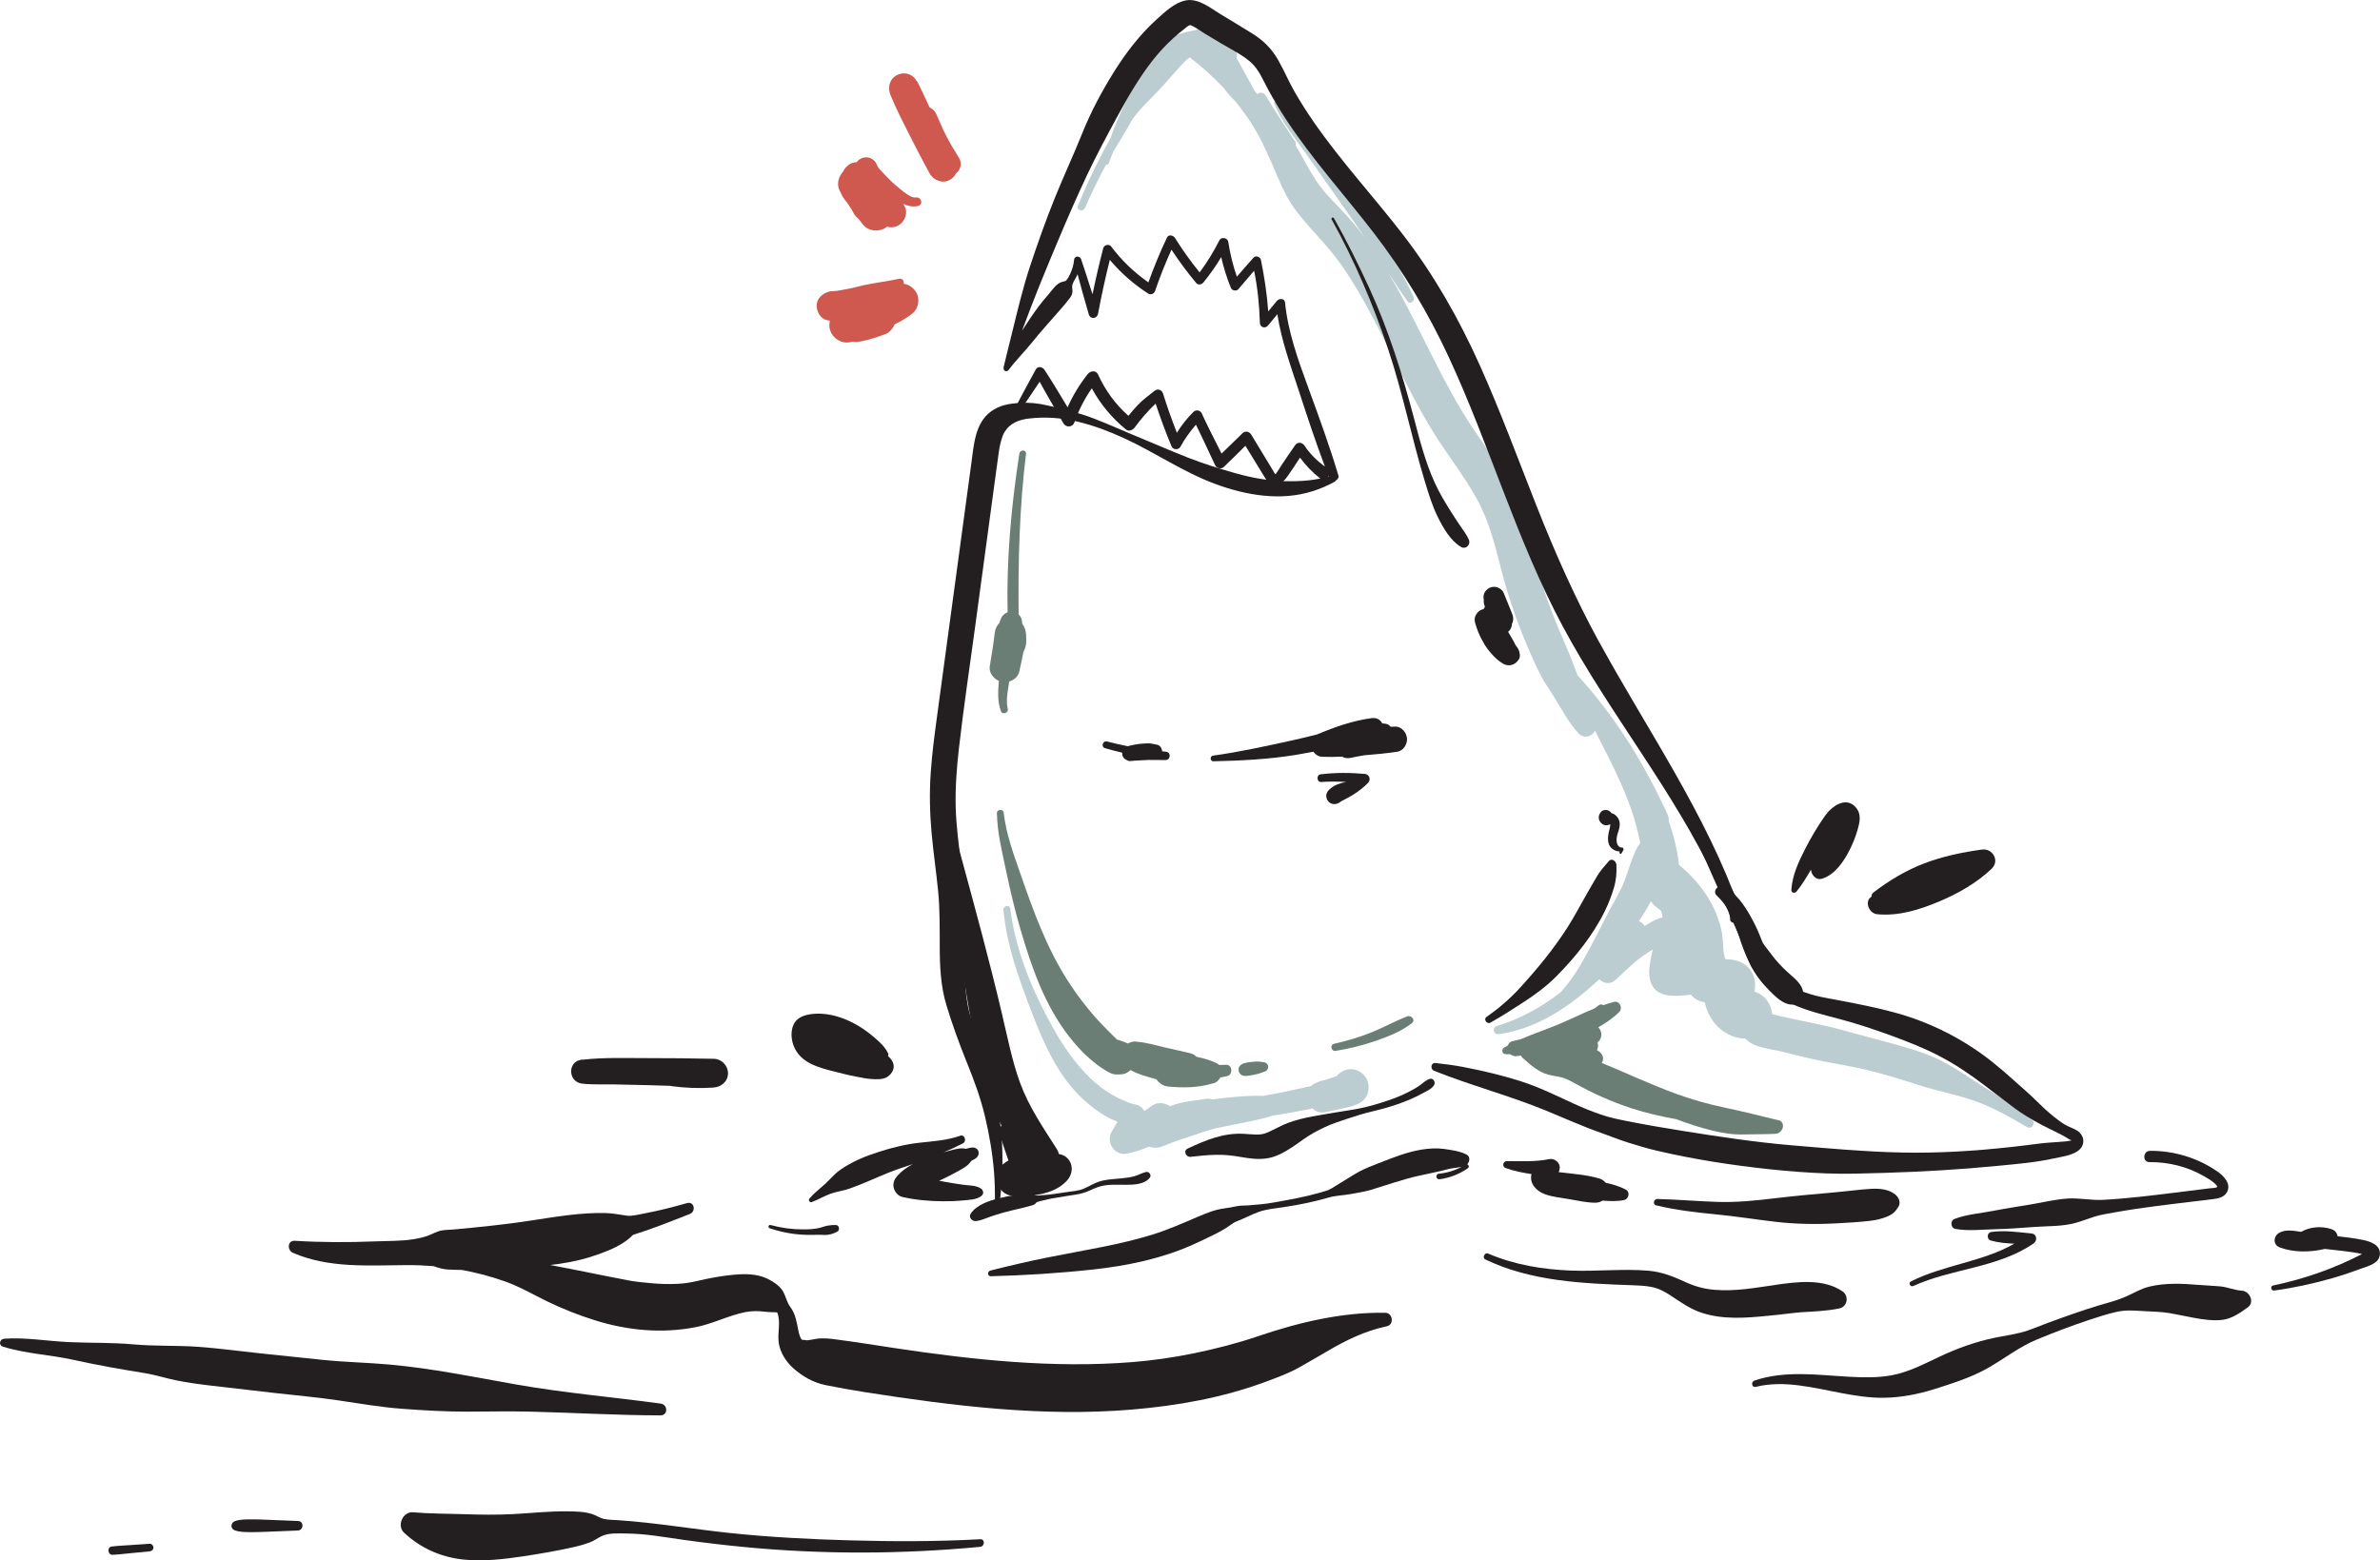 <?xml version="1.0" encoding="UTF-8"?>
<svg id="Layer_2" data-name="Layer 2" xmlns="http://www.w3.org/2000/svg" viewBox="0 0 699.38 458.62">
  <defs>
    <style>
      .cls-1 {
        fill: #231f20;
      }

      .cls-1, .cls-2, .cls-3, .cls-4 {
        stroke-width: 0px;
      }

      .cls-2 {
        fill: #bbcdd0;
      }

      .cls-3 {
        fill: #cf594f;
      }

      .cls-4 {
        fill: #6a7e76;
      }
    </style>
  </defs>
  <g id="Layer_1-2" data-name="Layer 1">
    <g>
      <g>
        <path class="cls-2" d="m597.04,329.07c-4.04-3.06-8.21-5.97-12.52-8.63-4.28-2.64-8.36-5.54-12.77-7.99-4.72-2.62-9.83-4.09-15.01-5.54-5.28-1.47-10.59-2.82-15.88-4.29-5.47-1.52-11.09-2.43-16.61-3.71-1.15-.27-2.33-.49-3.46-.83-.39-2.92-1.79-5.27-4.79-6.48-.15-.06-.31-.1-.47-.15.02-.1.04-.19.06-.29.19-1.1.22-2.27-.02-3.37-.71-3.27-3.46-5.34-6.68-5.74-.47-.06-.94-.06-1.42-.08-.13,0-.25-.01-.38-.01-.12-.27-.31-.7-.29-.61-.61-2.18-.34-5.26-.91-7.75-.64-2.8-1.57-5.45-2.94-7.98-2.37-4.36-5.68-8.29-9.56-11.39-.5-4.43-1.55-8.71-3.02-12.86.07-.51,0-1.06-.19-1.59-.42-1.13-.95-2.21-1.51-3.28-6.48-13.68-14.8-26.81-25.08-37.99-1-2.7-2.01-5.37-3.18-8.07-3.19-7.32-5.96-14.12-8.06-21.65-2.15-7.72-3.64-15.65-7.02-22.98-3.29-7.15-8.17-13.39-12.51-19.91-8.89-13.35-14.96-28.27-22.83-42.21-.71-1.26-1.44-2.5-2.19-3.75,1.89,2.91,3.79,5.8,5.82,8.63.76,1.06,2.29-.17,1.8-1.26-4.74-10.53-11.91-20.06-18.72-29.34-3.42-4.67-7.01-9.21-10.58-13.77-3.58-4.57-7.78-9.08-10.21-14.4-.43-.95-1.8-.21-1.43.73,2.12,5.32,5.97,9.92,9.25,14.56,3.36,4.75,6.68,9.52,10.05,14.26,2.49,3.5,4.94,7.04,7.36,10.6-1.59-2.13-3.26-4.21-5.04-6.18-2.55-2.84-5.36-5.45-7.73-8.45-2.3-2.9-4.13-6.36-5.97-9.72-.53-.97-1.09-1.92-1.66-2.87.11-.33.09-.71-.14-1.07-2.92-4.55-5.95-9.03-8.73-13.67-.59-.98-1.76-.88-2.42-.31-.24-.32-.49-.64-.74-.96-.9-1.61-1.79-3.23-2.68-4.85-.59-1.07-1.18-2.14-1.77-3.21-.25-.45-.49-.9-.72-1.35-.05-.09-.09-.18-.14-.27.4-1.89-.53-4.11-2.56-4.69-1.54-.44-2.96-1.02-4.36-1.69-.66-1.5-2.24-2.63-3.94-2.14-2.25.66-4.51.82-6.71,1.76-2.34,1-3.94,2.56-5.52,4.51-2.58,3.18-5.17,6.48-7.04,10.14-2.59,5.08-5.07,10.21-6.9,15.58-1.09,1.94-2.12,3.91-3.13,5.87-2.37,4.6-4.53,9.31-6.49,14.1-.53,1.31,1.52,1.94,2.07.67,1.88-4.35,3.96-8.6,6.21-12.77.31.07.66-.06.8-.48.4-1.15.87-2.29,1.37-3.41,1.88-3.19,3.86-6.31,5.65-9.54,1.5-1.98,3.12-3.85,4.88-5.57,2.6-2.54,5.01-5.29,7.42-8.01,1.23-1.38,2.43-2.83,3.82-4.05.2-.17.44-.31.67-.46,3.56,2.75,6.91,5.76,9.99,9.04,1.03,1.4,2.17,2.71,3.42,3.93,1.93,2.38,3.73,4.86,5.34,7.47,1.87,3.03,3.29,6.19,4.77,9.42,1.6,3.5,2.93,7.12,4.72,10.53,1.95,3.71,4.68,6.95,7.46,10.06,2.5,2.8,5.04,5.52,7.31,8.51,2.18,2.86,4.03,5.72,6.01,9.03,8.09,13.56,14,28.29,22.26,41.75,4.07,6.63,8.94,12.74,12.77,19.52,3.85,6.81,5.45,13.48,7.41,21.12,2.22,8.66,5.21,17.13,8.85,25.3.91,2.03,1.84,4.08,2.86,6.05,1.02,1.98,2.35,3.84,3.54,5.72,2.38,3.8,4.51,8.04,7.59,11.31,1.52,1.62,4,.85,4.74-.9,1.26,2.44,2.5,4.89,3.73,7.34,2.86,5.69,5.62,11.63,7.55,17.68.85,2.65,1.49,5.34,2.04,8.06-1.39,1.73-2.24,4.3-2.96,6.32-.78,2.19-1.43,4.38-2.4,6.51-.17.36-.88,1.78-1.28,2.53-.55,1.04-1.14,2.06-1.7,3.09-1.17,2.16-2.29,4.35-3.41,6.53-2.31,4.49-4.62,9.14-7.4,13.37-1.3,1.97-2.77,3.83-4.34,5.6-5.63,4.29-11.79,7.76-18.62,9.8-1.52.45-1.08,2.64.5,2.41,11.71-1.65,21.1-8.34,29.59-16.13,1.18,1.17,3.17,1.63,4.62.29,2.66-2.45,5.16-4.97,8.1-7.1.96-.69,1.96-1.32,2.97-1.94-.1.41-.19.82-.27,1.24-.48,2.42-1.15,5.27-.53,7.71,1.38,5.45,7.19,4.88,12.04,4.33.99,1.25,2.46,2.09,4.01,2.19.55,2.29,1.45,4.3,2.94,6.2,2.08,2.64,5.6,4.52,8.97,4.5.83.85,1.86,1.54,3.13,2.03,2.4.94,5.17,1.2,7.67,1.81,2.7.66,5.38,1.37,8.09,1.99,5.5,1.27,11.1,2.04,16.6,3.34,5.21,1.23,10.27,2.82,15.36,4.46,5.44,1.76,11.1,2.78,16.51,4.67,5.37,1.88,10.54,4.81,15.42,7.7,1.47.87,2.75-1.2,1.41-2.22Zm-111.92-64.15c.29.4.61.79.96,1.12.39.37.82.71,1.23,1.04,0,0,.52.42.73.56.03.04.06.09.09.13.03.07.09.24.13.36.04.21.13.63.15.7.05.28.09.55.13.83-1.53.32-2.98,1.14-4.34,1.95-.31.18-.62.38-.92.57-.34-.68-.96-1.18-1.69-1.41,1.27-1.89,2.47-3.83,3.54-5.86Z"/>
        <path class="cls-1" d="m391.5,139.68c-4.62,1.59-9.2,1.84-14.03,1.74-4.84-.1-9.62-.99-14.27-2.29-4.81-1.35-9.57-2.85-14.23-4.67-4.62-1.8-9.15-3.81-13.73-5.69-4.6-1.88-9.11-3.95-13.76-5.74-4.53-1.74-9.14-2.85-13.86-3.91-2.56-.58-5.2-.86-7.82-.7-3.27.21-6,.61-8.67,2.58-4.63,3.42-4.98,9.92-5.69,15.12-3.33,24.58-6.66,49.16-9.99,73.74-.78,5.74-1.55,11.48-1.95,17.27-.41,5.9-.28,11.76.25,17.65.52,5.77,1.38,11.5,1.94,17.26.5,5.2.45,10.8.46,16.25,0,5.75.29,11.62,1.96,17.15,1.72,5.7,3.76,11.28,5.99,16.8,2.09,5.16,4.05,10.45,5.34,15.88,1.29,5.42,2.24,10.96,2.67,16.52.21,2.77.29,5.55.27,8.33,0,.93,1.32.99,1.43.08.7-5.55.93-11.15.66-16.74-.27-5.5-1.25-10.86-2.24-16.26-1.04-5.66-3.47-11.11-5.43-16.49-.95-2.62-1.92-5.3-2.41-8.06-.46-2.59-.73-5.28-.86-7.8-.29-5.51.02-11.05.02-16.57,0-5.86-.54-11.69-1.2-17.5-.63-5.56-1.36-10.91-1.51-16.31-.15-5.79.29-11.57.94-17.32,1.36-11.93,3.15-23.82,4.76-35.72,1.63-12.05,3.26-24.11,4.89-36.16.42-3.07.83-6.15,1.25-9.22l.58-4.25c.08-.62.17-1.24.26-1.86.04-.31.09-.61.14-.92.02-.13.03-.22.04-.28.01-.06.03-.13.05-.24.22-1.09.49-2.15.88-3.2-.02.05.15-.36.23-.56.1-.19.32-.59.29-.54.12-.21.26-.41.4-.6-.05.07.44-.55.44-.57,1.67-1.86,3.99-2.6,6.49-2.88,4.86-.56,9.61-.18,14.36.97,4.7,1.14,9.2,2.85,13.59,4.88,9,4.15,17.23,9.87,26.55,13.34,9.08,3.38,19.32,5.17,28.74,2.18,2.25-.71,4.41-1.63,6.47-2.77.95-.53.46-2.29-.67-1.9Z"/>
        <path class="cls-1" d="m470.01,188.88c-7.13-13.02-13.12-26.57-18.56-40.37-5.44-13.78-10.56-27.7-16.63-41.22-6.05-13.49-13.33-26.34-22.35-38.07-8.63-11.23-18.3-21.64-26.38-33.31-2-2.89-3.9-5.86-5.65-8.91-1.73-3.01-3.06-6.22-4.77-9.23-1.94-3.42-4.34-5.84-7.68-7.92-3.08-1.92-6.2-3.78-9.3-5.66-2.98-1.81-6.44-4.74-10.18-4.08-3.29.59-6.28,3.47-8.68,5.64-4.94,4.48-9.05,9.87-12.57,15.51-3.51,5.63-6.75,11.72-9.22,17.88-2.56,6.39-5.48,12.63-8.06,19.01-2.62,6.48-4.95,13.07-7.16,19.69-2.22,6.64-3.82,13.48-5.49,20.27-.8,3.27-1.64,6.53-2.41,9.8-.04.18-.02.33.03.47-.09.68.96,1,1.39.42,2.22-2.98,4.88-5.57,7.19-8.47,2.2-2.77,4.59-5.34,6.9-8.02,1.08-1.26,2.22-2.48,3.23-3.79.48-.62,1.12-1.32,1.37-2.08.26-.8,0-1.56.04-2.36.03-.91,1.08-2.3,1.5-3.28.03-.07.05-.15.08-.22,1.06,3.95,2.13,7.9,3.3,11.82.46,1.56,2.44,1.32,2.72-.2.99-5.31,2.15-10.58,3.45-15.82,3.24,3.84,7.04,7.18,11.27,9.9.75.48,1.75.09,2.03-.73,1.41-4.13,3.02-8.19,4.82-12.17,2.24,3.4,4.66,6.69,7.28,9.81.61.73,1.61.45,2.13-.19,1.92-2.37,3.67-4.83,5.21-7.43.7,3.09,1.65,6.12,2.85,9.07.31.77,1.6,1.04,2.16.39,1.55-1.82,3.11-3.63,4.65-5.45,1.05,5.02,1.55,10.2,1.7,15.31.04,1.37,1.57,1.79,2.41.77.91-1.1,1.82-2.21,2.73-3.31,1.16,7.63,3.82,14.93,6.22,22.25,2.48,7.57,4.95,15.11,7.76,22.55-2.3-1.69-4.44-3.77-6.01-6.16-.66-1-2.02-1.2-2.75-.13-1.24,1.81-2.52,3.61-3.72,5.45-.52.79-1,1.6-1.53,2.38-.12.19-.25.38-.4.55-.08.05-.15.1-.19.13-.2-.2-.4-.64-.48-.77-2.19-3.62-4.39-7.24-6.58-10.86-.52-.86-1.71-1.21-2.51-.45-2.09,2-4.15,4-6.2,6.03-1.99-3.94-4.02-7.86-5.86-11.87-.4-.88-1.69-1.09-2.37-.42-1.92,1.88-3.51,3.94-4.91,6.17-1.49-3.79-2.85-7.62-4.06-11.51-.35-1.13-1.55-1.56-2.5-.81-1.66,1.32-3.35,2.54-4.83,4.07-1,1.04-1.94,2.14-2.84,3.27-3.82-3.36-6.84-7.52-8.94-12.16-.59-1.3-2.23-1.09-2.99-.14-2.4,3-4.39,6.29-5.95,9.79-2.22-3.7-4.44-7.4-6.79-11.01-.55-.85-1.97-1.2-2.55-.12-2.06,3.78-4.13,7.56-6.11,11.38-.48.93.77,1.77,1.39.89,1.98-2.86,3.91-5.75,5.84-8.64,2.26,4.11,4.65,8.15,6.99,12.22.76,1.31,2.71,1.21,3.22-.26,1.25-3.58,2.97-6.94,5.13-10.03,2.51,4.67,5.94,8.76,10.08,12.13.78.63,1.93.15,2.45-.54,1.83-2.47,3.92-4.96,6.22-7.09,1.41,4.25,2.96,8.46,4.69,12.59.42,1.01,2.05,1.08,2.57.12,1.26-2.33,2.85-4.5,4.58-6.52,1.96,3.95,3.79,7.98,5.67,11.96.45.94,1.8,1.17,2.54.45,2.13-2.05,4.24-4.12,6.33-6.21,1.06,1.73,2.12,3.46,3.18,5.19l2.09,3.41c.58.95,1.13,2.04,2.14,2.6,2.3,1.29,4.06-.94,5.23-2.61,1.17-1.68,2.29-3.39,3.4-5.1,1.69,2.26,3.58,4.27,5.85,6.05,1.01.79,2.09.19,2.55-.74.1.26.2.53.3.79.57,1.43,3.01.58,2.57-.91-2.6-8.75-5.75-17.29-8.88-25.87-2.96-8.1-5.94-16.31-6.79-24.95-.13-1.29-1.76-1.21-2.4-.44-.84,1.03-1.68,2.05-2.53,3.08-.36-5.08-1.14-10.08-2.14-15.1-.18-.92-1.49-1.46-2.18-.7-1.66,1.84-3.28,3.72-4.9,5.6-1.16-3.32-2-6.74-2.52-10.23-.17-1.18-2.05-1.59-2.61-.48-1.66,3.3-3.6,6.49-5.82,9.45-2.62-3.23-5.04-6.6-7.24-10.13-.47-.76-1.86-1.13-2.35-.11-2.04,4.3-3.85,8.69-5.46,13.17-4.2-2.92-7.88-6.47-10.96-10.57-.61-.81-2.07-.44-2.31.51-1.16,4.49-2.21,9.01-3.15,13.56-1.08-3.44-2.21-6.86-3.34-10.28-.36-1.08-1.99-1.11-2.08.16-.11,1.42-.53,2.8-1.13,4.09-.29.64-.67,1.34-1.12,1.88-.32.38-.61.32-1.2.48-1.72.47-2.8,2.18-3.9,3.5-.99,1.19-2.06,2.38-2.99,3.63-1.74,2.35-3.36,4.77-4.94,7.23,3.33-9.1,7.03-18.06,10.79-26.98,2.61-6.2,5.3-12.37,8.16-18.46,2.81-5.98,5.95-11.8,9.1-17.61,3.05-5.62,6.28-11.2,10.22-16.26,1.83-2.35,3.86-4.54,6.05-6.55,1.09-1,2.22-1.95,3.39-2.85.44-.33.97-.87,1.52-1.04,0,0,0-.03,0-.06.08.04.37.06.26.01,1.54.62,3,1.79,4.42,2.63,1.58.94,3.15,1.88,4.73,2.82,2.83,1.69,5.96,3.21,8.46,5.37,2.51,2.16,3.71,5.39,5.27,8.23,1.65,3.01,3.41,5.95,5.29,8.81,7.7,11.68,17.1,22.07,25.62,33.13,8.7,11.28,15.95,23.37,21.96,36.28,12.17,26.11,20.07,54.18,33.73,79.61,13.68,25.48,32.39,48.04,44.73,74.26,1.37,2.91,2.64,5.86,3.85,8.85.05.25.11.49.16.74.14.63.29,1.26.37,1.9-.03.13-.04.27-.02.4.1.49.63.87,1.13.74.48-.12.88-.61.74-1.13-.04-.17-.14-.33-.27-.47-.06-.13-.1-.25-.15-.39.89-.13,1.74-.88,1.39-1.86-9.9-28.04-27.05-52.55-41.24-78.47Z"/>
        <path class="cls-1" d="m336.75,344.47c-1.2.27-2.26.95-3.46,1.27-1.23.32-2.49.47-3.75.6-2.47.25-4.92.28-7.26,1.21-1.35.53-2.57,1.33-3.92,1.87-1.49.6-3.11.71-4.68.93-1.45.2-2.9.42-4.35.63-.93.14-1.84.24-2.77.28-.68.03-1.56.19-2.27.1-.29-.29-.66-.5-1.07-.49-3.24.07-6.44.5-9.58,1.29-2.91.73-6.56,1.9-8.35,4.49-.79,1.14.37,2.39,1.55,2.25,1.4-.16,2.8-.81,4.13-1.28,1.32-.46,2.67-.88,4.01-1.25,2.81-.78,5.69-1.31,8.49-2.14.44-.13.88-.44,1.13-.86.65-.28,1.42-.4,2.07-.57.82-.22,1.62-.41,2.45-.55,1.6-.26,3.19-.53,4.79-.79,1.48-.24,2.99-.4,4.42-.83,1.49-.44,2.84-1.22,4.3-1.72,2.63-.91,5.43-.68,8.16-.68,2.36,0,5.54-.06,7.11-2.11.58-.76-.27-1.86-1.14-1.66Z"/>
        <path class="cls-1" d="m610.62,338.27c-1.97,1.41-4.81,1.71-7.12,2.22-5.39,1.2-11.02,1.64-16.51,2.18-11.14,1.09-22.36,1.74-33.55,2.07-5.55.16-11.14.37-16.69.15-5.49-.21-10.95-.61-16.41-1.19-11.23-1.19-22.39-2.9-33.39-5.47-2.82-.66-5.61-1.5-8.38-2.36-2.71-.84-5.33-1.93-8.01-2.87-5.51-1.93-10.8-4.33-16.2-6.55-10.8-4.44-22.13-7.4-32.96-11.73-1.17-.47-.96-2.42.42-2.28,2.79.3,5.54.66,8.3,1.19,5.62,1.09,11.13,2.38,16.59,4.11,5.46,1.73,10.58,4.26,15.76,6.65,2.54,1.17,5.14,2.22,7.78,3.14,2.66.94,5.3,1.47,8.06,2.02,5.36,1.07,10.76,1.97,16.15,2.84,10.63,1.7,21.24,3.32,31.98,4.23,10.79.91,21.58,1.9,32.4,2.13,10.67.23,21.34-.44,31.95-1.6,2.73-.3,5.45-.63,8.17-.99,2.74-.37,5.5-.43,8.24-.7.43-.04.86-.18,1.29-.21-.03,0,.11-.05.23-.1-.03,0-.06-.02-.1-.03-.5-.12-1.12-.65-1.59-.89-.53-.28-1.05-.59-1.58-.87-2.26-1.18-4.58-2.2-6.8-3.46-2.28-1.28-4.52-2.59-6.61-4.16-2.09-1.57-4.19-3.14-6.26-4.74-4.07-3.15-8.14-6.2-12.59-8.79-4.51-2.63-8.83-4.55-13.74-6.44-4.91-1.89-9.88-3.62-14.91-5.14-9.32-2.82-20.02-4.1-26.72-11.94-3.22-3.77-5.32-8.75-6.77-13.45-1.37-4.41-3.09-8.78-6.55-11.99-1.48-1.38.59-3.52,2.17-2.59,2.11,1.23,3.86,2.86,5.31,4.83,1.5,2.03,2.7,4.22,3.83,6.47,1.15,2.3,1.96,4.7,2.92,7.07,1.77,4.35,3.92,8.52,8.09,10.99,4.27,2.53,9.44,3.21,14.23,4.12,5.25,1,10.5,2.05,15.67,3.45,10.47,2.83,20.48,7.91,28.93,14.69,2.31,1.85,4.35,3.61,6.48,5.56,1.88,1.71,3.86,3.34,5.66,5.12,1.85,1.83,3.71,3.63,5.75,5.25,1.03.82,2.11,1.66,3.25,2.34,1.16.69,2.5,1.05,3.63,1.78,2.25,1.47,2.43,4.34.22,5.92Z"/>
        <path class="cls-1" d="m420.17,317.11c-1.19.37-1.87,1.1-2.84,1.82-1.04.78-2.23,1.4-3.38,2-2.12,1.09-4.34,1.96-6.6,2.71-2.38.79-4.8,1.49-7.26,2.03-2.33.52-4.72.79-7.07,1.21-4.88.87-9.91,1.44-14.58,3.18-1.23.46-2.36,1.05-3.53,1.63-.52.26-1.04.5-1.57.76-.26.13-.52.26-.78.37,0,0-1.01.38-.69.28-1.09.33-1.81.38-2.66.37-1.2-.02-2.39-.14-3.59-.21-5.98-.38-11.3,1.84-16.6,4.32-1.41.66-.52,2.6.86,2.43,2.5-.29,4.99-.54,7.5-.59,2.55-.05,4.86.22,7.26.64,2.51.43,4.92.78,7.47.43,2.8-.38,5.25-1.77,7.57-3.29,2.15-1.41,3.98-2.92,6.3-4.21,2.09-1.16,4.32-2.24,6.59-3.03,2.34-.81,4.69-1.6,7.05-2.32,2.4-.73,4.88-1.23,7.3-1.91,2.6-.73,5.16-1.61,7.64-2.68,1.19-.51,2.35-1.09,3.49-1.72,1.26-.7,2.56-1.15,3.37-2.4.53-.82-.24-2.16-1.27-1.84Z"/>
        <g>
          <path class="cls-1" d="m245.58,360.05c-.81,0-1.6.04-2.4.19-.79.15-1.53.45-2.31.65-1.53.39-3.24.44-4.81.45-3.25.01-6.47-.42-9.6-1.28-.61-.17-.91.73-.3.94,3.17,1.08,6.48,1.73,9.82,1.91,1.64.09,3.27.01,4.92.02.86,0,1.7.11,2.56-.03.92-.14,1.73-.45,2.55-.87.89-.45.64-1.98-.42-1.98Z"/>
          <path class="cls-1" d="m286.54,337.37c-1-.28-1.8.09-2.72.29-1.55-.38-3.3.16-4.81.55-.57.15-1.14.33-1.71.49,1.93-.82,3.83-1.69,5.68-2.65,1.15-.6.52-2.7-.79-2.24-3.92,1.38-7.89,1.61-11.99,2.06-4.01.44-7.92,1.41-11.76,2.63-4.13,1.31-8.17,2.94-11.71,5.47-1.57,1.12-2.79,2.67-4.21,3.97-1.53,1.41-3.28,2.71-4.63,4.3-.47.56.03,1.31.73,1.05,1.85-.71,3.54-1.73,5.4-2.41,1.8-.66,3.68-.86,5.49-1.48,3.95-1.36,7.72-3.18,11.59-4.73,2.35-.94,4.76-1.72,7.16-2.52-1.69.9-3.27,1.99-4.53,3.41-.88.99-1.4,2.11-1.12,3.47.25,1.21,1.23,2.46,2.48,2.76,3.84.9,8.04,1.26,11.97,1.29,2.01.02,4.02-.06,6.02-.26,1.83-.19,3.95-.16,5.41-1.39.67-.57.47-1.6-.18-2.06-1.44-1.02-3.51-.9-5.2-1.14-1.79-.26-3.59-.52-5.37-.85-.6-.11-1.19-.23-1.79-.35.22-.09.43-.18.65-.28,1.56-.72,3.08-1.49,4.58-2.33,1.41-.79,3.36-1.7,4.2-3.19.73-.47,1.49-.61,1.99-1.48.49-.84.17-2.06-.84-2.34Z"/>
        </g>
        <path class="cls-1" d="m430.9,339.31c-2.06-1-4.21-1.27-6.46-1.6-2.18-.31-4.45-.18-6.62.17-4.32.69-8.55,2.38-12.59,3.97-1.95.77-3.96,1.51-5.81,2.51-1.91,1.02-3.73,2.29-5.61,3.38-.85.49-1.67,1.05-2.52,1.55-1.04.62-2.25.92-3.41,1.25-2.18.63-4.4,1.15-6.63,1.6-2.33.48-4.68.88-7.03,1.31-2.45.45-4.86.63-7.34.83-1.13.09-2.24.01-3.36.23-1.28.25-2.49.51-3.79.67-2.67.33-5.13,1.35-7.59,2.39-4.46,1.9-8.85,3.87-13.44,5.29-4.73,1.46-9.58,2.59-14.43,3.57-5.41,1.09-10.85,2.05-16.27,3.13-5.7,1.13-11.35,2.47-16.99,3.89-.88.22-.87,1.68.12,1.66,10.06-.25,20.07-.89,30.07-1.98,9.93-1.08,19.85-3.12,29.02-7.16,2.26-.99,4.46-2.08,6.68-3.15,1.11-.54,2.17-1.14,3.22-1.78,1.09-.66,2.12-1.62,3.31-2.07,2.19-.83,4.2-1.96,6.41-2.75,2.34-.84,4.93-1.05,7.38-1.42,4.54-.67,8.93-1.58,13.34-2.85,1.99-.57,4.18-.6,6.23-.97,2.07-.37,4.15-.69,6.16-1.29,4.58-1.38,9.04-2.98,13.71-4.05,2.24-.51,4.51-.94,6.75-1.47,1.11-.26,2.19-.61,3.32-.78.93-.14,1.84-.24,2.75-.42-2.09,1.11-4.37,1.79-6.74,2.02-.44.04-.72.57-.64.97.1.46.53.7.97.64,2.94-.4,5.76-1.5,8.2-3.18.29-.2.45-.53.28-.87-.08-.15-.23-.27-.39-.32.78-.85.95-2.33-.27-2.93Z"/>
        <path class="cls-1" d="m391.97,64.13c-.24-.42-.9-.08-.67.34,6.77,12.19,12.21,24.98,16.63,38.2,4.27,12.76,6.87,25.96,10.77,38.82,1.06,3.5,2.16,7.16,3.79,10.44,1.59,3.2,3.68,6.92,6.81,8.81,1.43.87,2.96-.66,2.33-2.12-.66-1.53-1.63-2.74-2.56-4.11-.92-1.34-1.81-2.71-2.68-4.09-1.75-2.79-3.42-5.54-4.79-8.55-2.78-6.11-4.45-12.7-6.15-19.16-3.43-13.02-7.45-25.79-13.08-38.04-3.21-6.98-6.61-13.87-10.4-20.56Z"/>
        <path class="cls-1" d="m440,172.63c-.73-.24-1.71-.19-2.39.19-.7.4-1.33,1.02-1.55,1.83-.17.61-.16,1.16-.02,1.73-.01.09-.04.18-.04.28,0,.28.04.54.09.79-.01,0-.02,0-.03,0,.13.51.34,1.01.56,1.5-.25.41-.41.86-.38,1.32.14,2.34.69,4.68,1.97,6.66.06.1.12.19.19.28.03.05.06.1.1.16,0,0,0,0,.01-.01.14.16.29.31.49.44.52.33,1.29.5,1.89.35,1.05-.27,1.91-1.18,2.02-2.25.85-.58,1.37-1.51,1.4-2.56.09-.17.17-.35.23-.54.24-.86.13-1.6-.2-2.43-.81-2.07-1.67-4.12-2.51-6.18-.29-.7-1.13-1.33-1.83-1.55Z"/>
        <path class="cls-1" d="m472.77,253.09c-1.26,1.44-2.53,2.86-3.51,4.51-.95,1.61-1.88,3.23-2.81,4.85-1.92,3.32-3.68,6.73-5.74,9.98-4.09,6.43-8.97,12.35-14.11,17.97-2.96,3.24-6.22,6.01-9.81,8.53-.94.66.16,2.21,1.15,1.65,3.42-1.92,6.75-4.05,10.03-6.2,3.37-2.21,6.61-4.61,9.44-7.48,5.58-5.65,10.77-12.1,14.26-19.27,1.05-2.15,1.88-4.34,2.57-6.62.69-2.29.88-4.49.75-6.87-.05-1.01-1.38-2.03-2.23-1.05Z"/>
        <path class="cls-1" d="m475.09,247.55c.17.81.61,1.56,1.55,1.56.39,0,.57.46.39.76-.18.31-.36.62-.54.94-.2.35-.67.06-.59-.28.02-.1.04-.19.07-.29-.92.05-1.84-.37-2.51-1.04-1.18-1.18-1.02-3.09-.72-4.58.14-.67.4-1.34.43-2.02.01-.37.01,0-.02-.36,0,0,0,0,0,0-.04.03-.06.04-.1.07-.66.34-1.52.37-2.15-.08-.51-.35-.96-.92-1.06-1.55-.14-.83.13-1.47.67-2.09.53-.6,1.55-.64,2.22-.32.34.16.64.43.86.76.24.05.47.12.7.25.51.3.94.78,1.24,1.29.67,1.13.47,2.5.08,3.69-.36,1.09-.74,2.14-.5,3.3Z"/>
        <g>
          <path class="cls-1" d="m401.08,227.47c-4.36-.39-8.69-.41-13.04.12-1.26.15-1.12,2.33.17,2.25,2.43-.16,4.91-.16,7.38,0-.89.14-1.73.37-2.58.7-1.06.42-2.27,1.2-2.91,2.15-.66.99-.39,2.35.49,3.1.74.62,1.77.71,2.61.29,0,0,0,.01,0,.02.34-.12.62-.36.91-.58,0,0,.01,0,.02-.01.1-.06.21-.11.31-.17.37-.2.74-.4,1.11-.58.78-.39,1.54-.83,2.28-1.3,1.52-.97,2.93-2.08,4.19-3.36.92-.93.38-2.52-.94-2.63Z"/>
          <path class="cls-1" d="m409.99,213.55c-.43.02-.86.05-1.3.08-.41-.52-1.03-.89-1.85-.96-.22-.02-.43-.02-.65-.04-.5-1.01-1.56-1.76-3.06-1.56-5.53.71-10.89,2.61-16.01,4.76-.02,0-.04.02-.06.03-2.36.6-4.73,1.18-7.11,1.7-7.79,1.71-15.63,3.45-23.53,4.54-.93.13-.83,1.68.12,1.66,8.07-.18,16.09-.57,24.08-1.86,1.78-.29,3.56-.61,5.34-.95.57.83,1.45,1.43,2.56,1.48,1.94.08,3.9.05,5.86-.04.7.4,1.55.57,2.52.36,1.35-.3,2.71-.54,4.08-.77,3.19-.24,6.37-.56,9.54-1.01,1.85-.26,3.07-2.2,2.94-3.95-.13-1.71-1.63-3.54-3.5-3.46Z"/>
        </g>
        <path class="cls-1" d="m525.28,285.72c-1.73-1.59-3.35-3.31-4.74-5.2-1.29-1.75-2.7-3.42-3.86-5.27-1.31-2.09-2.47-4.25-3.65-6.41-4.7-8.61-9.46-17.19-14.2-25.77-.55-1-2.03-.23-1.57.81,4.09,9.28,8.17,18.57,12.31,27.83.99,2.22,1.98,4.43,2.81,6.72.82,2.27,1.52,4.52,2.78,6.59,1.35,2.22,2.91,4.24,4.74,6.08,1.75,1.76,4.1,4.21,6.78,4.17,2.08-.03,3.43-1.63,3.17-3.68-.33-2.53-2.82-4.25-4.55-5.85Z"/>
        <g>
          <path class="cls-1" d="m445.21,189.33s.04.08.06.12c-.02-.06-.04-.1-.06-.12Z"/>
          <path class="cls-1" d="m446.54,191.94c-.1-.6-.36-1.2-.76-1.76-.12-.18-.26-.35-.39-.52-.07-.12-.14-.23-.21-.35,0,0,.01,0,.03.02-.18-.44-.46-.88-.69-1.29-.49-.89-1-1.77-1.54-2.63-.59-.95-1.23-1.87-1.87-2.79-.3-.43-.61-.85-.92-1.28-.52-.86-1.04-1.72-1.56-2.58-.77-1.28-2.3-.82-2.66.26-.14.03-.28.06-.43.11-1.45.51-2.54,2.14-2.12,3.72.54,2.04,1.33,4.02,2.4,5.83.23.43.47.85.74,1.25.53.79,1.07,1.51,1.69,2.17.98,1.14,2.09,2.17,3.42,2.96,1.38.82,3.13.58,4.17-.66.02-.02.03-.05.05-.07.65-.58.91-1.51.63-2.39Z"/>
        </g>
        <path class="cls-1" d="m342.59,220.93c-.36-.03-.72-.08-1.08-.11-.06-.83-.62-1.77-1.46-1.93-.81-.15-1.66-.37-2.48-.4-.85-.03-1.74.07-2.58.14-.69.06-1.37.19-2.05.33-.38.08-.77.15-1.14.26-.13.03-.24.08-.36.12-2.05-.41-4.08-.86-6.1-1.4-1.27-.34-1.91,1.58-.63,1.96,1.68.49,3.37.93,5.07,1.33-.12.84.33,1.69,1.09,2.04.33.23.69.41,1.13.42.44.01.89-.08,1.33-.11.06,0,.19-.01.21-.01.17,0,.34-.02.52-.03.51-.02,1.02-.04,1.54-.08.09,0,.12,0,.13-.01,0,0,0,0,.02,0,.17-.01.35-.02.52-.03.35-.02.69-.02,1.04-.04.06,0,.11-.01.16-.02,1.67.02,3.33,0,5,.03,1.58.02,1.71-2.32.14-2.45Z"/>
        <path class="cls-1" d="m274.09,228.01c2.28,15.52,4.62,31.04,7.13,46.53,1.24,7.69,2.29,15.41,3.69,23.07,1.35,7.38,2.49,14.84,4.73,22.02,1.22,3.9,2.8,7.58,4.61,11.13-.51.97-.72,2.07-.36,3.11.81,2.41,1.63,4.81,2.44,7.22-.44.22-.84.5-1.21.81-4.19,2.5-2.3,9.3,2.56,9.61.14,0,.28.01.41.02,1.11.28,2.28.28,3.4,0,4.48-.22,9.33-1.4,12.14-4.65,2.6-3.01,1.09-7.17-2.49-7.7-.09-.46-.24-.91-.5-1.32-4.02-6.31-8.24-12.42-10.85-19.5-2.32-6.28-3.82-13.86-5.43-20.7-3.52-14.94-7.57-29.79-11.59-44.6-2.3-8.48-4.54-16.96-6.86-25.43-.31-1.15-1.98-.8-1.81.38Z"/>
        <path class="cls-1" d="m477.23,352.72c-2.09.42-4.2.33-6.31.16-.6.4-1.33.62-2.15.62-2.49-.01-4.96-.57-7.4-1-2.44-.43-5.08-.66-7.42-1.51-2.45-.89-4.61-3.13-3.91-5.91-2.57-.38-5.11-.87-7.6-1.77-1.14-.41-.81-2.05.38-2.04,4.09.01,8.36.26,12.39-.58,1.56-.33,3.32,1,3.12,2.69-.05.41-.15.79-.28,1.15.19.02.38.03.57.05,3.79.46,7.81.72,11.47,1.85.63.19,1.27.64,1.75,1.2,2.07.47,4.08,1.02,5.96,2.06,1.3.71.8,2.76-.56,3.03Z"/>
        <g>
          <path class="cls-1" d="m521.83,377.65c-6.37.89-11.72,1.94-17.99,1.45-2.95-.23-5.83-1.01-8.61-2.3-3.61-1.67-7.01-3.01-11.02-3.33-7.41-.6-14.94.26-22.38-.02-8.42-.31-16.76-1.67-24.54-5.01-1-.43-1.81,1.26-.82,1.73,13.45,6.48,28.7,7.07,43.35,7.59,1.81.06,3.65.15,5.44.49,2.03.39,3.76,1.29,5.48,2.41,3.07,2,5.89,4.1,9.42,5.23,6.3,2.01,12.85,1.5,19.32.85,1.84-.18,3.69-.36,5.52-.59.84-.1,1.68-.2,2.52-.29.38-.04.76-.07,1.14-.11.22-.02.32-.03.37-.04.04,0,.13,0,.32-.02,3.67-.23,7.27-.32,11.16-1.12,2.41-.49,2.88-3.68.92-5.02-5.61-3.82-13.27-2.81-19.62-1.92Z"/>
          <path class="cls-1" d="m556.93,351.08c-2.7-2.11-6.2-1.77-9.55-1.47-2.77.25-5.53.61-8.31.85-5.8.51-11.61,1.03-17.39,1.72-5.67.68-11.37,1.28-17.09,1.08-5.86-.2-11.72-.7-17.58-.86-1.05-.03-1.45,1.62-.35,1.88,5.71,1.37,11.6,2.07,17.43,2.63,5.96.57,11.87,1.53,17.82,2.22,5.88.68,11.94.76,17.85.43,3.18-.18,6.38-.33,9.54-.71,1.4-.17,2.74-.39,4.08-.85,1.09-.37,2.08-.73,2.98-1.46.61-.49.95-1.07,1.4-1.68.94-1.26.26-2.92-.83-3.77Z"/>
        </g>
        <g>
          <g>
            <path class="cls-1" d="m658.83,379.36c-2.27-.15-4.12-1.04-6.41-1.27-2.14-.21-4.3-.26-6.44-.44-4.7-.4-9.72-.62-14.34.5-2.52.61-4.59,1.91-6.93,2.94-2.54,1.13-5.23,1.79-7.89,2.58-5.1,1.53-10.1,3.34-15.1,5.17-2.61.96-5.2,2.15-7.9,2.83-2.54.65-5.17,1-7.74,1.54-5.7,1.19-11.13,3.16-16.38,5.66-4.42,2.1-8.96,4.45-13.81,5.35-4.02.75-8.15.66-12.22.45-9.4-.49-18.96-1.98-28.1,1.1-1.12.38-.82,2.15.39,1.85,8.33-2.05,16.87.28,25.08,1.82,4.19.79,8.39,1.46,12.66,1.39,5.07-.09,10.05-1.06,14.88-2.59,5.28-1.68,10.72-3.39,15.56-6.14,4.81-2.74,9.29-6.28,14.41-8.39,5.04-2.08,10.13-4.03,15.31-5.74,2.6-.85,5.22-1.73,7.89-2.34,2.72-.63,5.08-.47,7.83-.29,2.71.18,5.41.17,8.1.63,2.03.35,4.4.89,6.89,1.34,2.78.51,5.77.97,8.6.61,2.65-.34,5.31-2.14,7.41-3.71,2.01-1.5.48-4.7-1.74-4.85Z"/>
            <path class="cls-1" d="m651.53,344.28c-5.75-3.98-12.73-6.07-19.71-6.03-2.14.01-2.33,3.34-.18,3.32,5.5-.04,10.96,1.27,15.75,3.99,1.12.63,2.34,1.3,3.3,2.17.18.16.96.84.82,1.14-.14.3-1.7.34-2.02.38-3.56.45-7.12.89-10.68,1.33-6.93.86-13.89,1.72-20.86,2.08-3.45.18-6.88-.6-10.33-.39-3.49.22-6.96,1.07-10.4,1.66-3.83.65-7.67,1.22-11.48,1.96-3.75.73-7.9,1.03-11.46,2.41-1.2.47-1.07,2.63.23,2.88,3.73.71,7.85.2,11.64.12,3.97-.09,7.94-.41,11.9-.69,3.9-.27,8.1-.12,11.89-1.18,1.87-.52,3.68-1.26,5.54-1.83,1.94-.6,3.95-.9,5.94-1.26,7.8-1.41,15.7-2.29,23.56-3.25,1.94-.24,3.9-.43,5.83-.71,1.35-.2,2.75-.6,3.51-1.84,1.55-2.51-.86-4.93-2.78-6.27Z"/>
          </g>
          <path class="cls-1" d="m596.92,362.53c-3.87-.36-7.94-.99-11.8-.42-1.28.19-1.35,2.16-.13,2.5,2.22.63,4.58.84,6.93.93-9.3,5.35-20.78,6.25-30.37,11.09-.88.44-.19,1.76.69,1.35,11.41-5.21,24.75-5.25,35.31-12.48,1.24-.85,1.04-2.82-.63-2.97Z"/>
        </g>
        <path class="cls-1" d="m694.44,364.46c-2.48-.53-5-.81-7.52-1.1-.13-.91-.71-1.74-1.86-2.11-2.93-.95-6.2-.69-8.87.82-2.21-.35-4.75-.83-6.61.4-1.62,1.07-1.61,3.44.34,4.17,4.14,1.54,8.95,1.47,13.26.44.65.07,1.29.15,1.94.22,2.14.25,4.3.46,6.43.79.84.13,1.71.28,2.55.5-8.26,4.28-17,7.34-26.1,9.23-.97.2-.65,1.62.31,1.49,5.81-.79,11.55-2.04,17.18-3.66,2.77-.8,5.51-1.72,8.21-2.73,2.11-.79,5.46-1.49,5.65-4.23.19-2.77-2.74-3.77-4.93-4.24Z"/>
        <path class="cls-1" d="m260.97,310.4c.1-.28.1-.59-.03-.86-.82-1.73-2.26-3.09-3.69-4.33-1.55-1.35-3.17-2.59-4.94-3.65-3.29-1.97-7.1-3.43-10.97-3.61-2.56-.11-6.13.21-7.71,2.46-1.52,2.17-1.21,5.51-.07,7.75,2.2,4.35,6.91,5.58,11.24,6.69,2.32.59,4.64,1.19,7,1.63,1.44.27,2.85.58,4.31.67,1.47.09,3.45.19,4.7-.68,1.48-1.03,2.36-2.71,1.44-4.48-.31-.61-.76-1.13-1.29-1.58Z"/>
        <path class="cls-1" d="m545.41,237.37c-2.94-3.49-7.19-.35-9.12,2.41-2.15,3.09-4.09,6.32-5.8,9.67-1.94,3.79-3.82,7.81-4.09,12.12-.06.89,1.03,1.08,1.51.49,1.63-2,2.95-4.22,4.25-6.44.19,1.62,1.48,3.21,3.33,2.62,3.86-1.22,6.49-5.27,8.2-8.76.88-1.79,1.61-3.62,2.16-5.53.65-2.24,1.21-4.6-.46-6.57Z"/>
        <path class="cls-1" d="m585.29,255.31c-4.41,4.21-9.94,7.35-15.54,9.69-5.8,2.43-11.84,4.32-18.17,3.7-2.41-.24-3.82-3.88-1.59-5.18-.04-.42.08-.84.47-1.15,4.58-3.53,9.57-6.53,14.97-8.6,5.5-2.1,11.17-3.26,16.98-4.07,3.13-.43,5.3,3.29,2.87,5.6Z"/>
        <path class="cls-3" d="m281.86,46.49c-.75-1.28-1.53-2.53-2.3-3.79-.89-1.55-1.71-3.13-2.48-4.74-.66-1.51-1.31-3.02-1.99-4.52-.38-.83-1.09-1.47-1.92-1.87-1.19-2.56-2.35-5.13-3.62-7.64l-.07.04c-1.03-1.88-3.07-2.94-5.32-2.15-2.65.94-3.47,3.68-2.47,6.14,1.6,3.96,3.61,7.8,5.52,11.62,1.92,3.84,3.91,7.64,5.97,11.4,1.1,2.01,3.81,3.1,5.9,1.9.85-.49,1.47-1.15,1.86-1.91,1.25-1.06,1.91-2.78.92-4.47Z"/>
        <path class="cls-3" d="m269.22,58.04c-1.04.1-2.04-.5-2.86-1.07-1.12-.77-2.16-1.66-3.19-2.54-1.16-.99-2.22-2.09-3.27-3.19-.53-.55-1.05-1.11-1.57-1.68-.03-.04-.1-.13-.19-.23-.23-.42-.47-.84-.66-1.28-.26-.72-1.25-1.48-1.97-1.67-.73-.2-1.43-.19-2.15.06-.64.23-1.21.68-1.62,1.23-.68.02-1.35.18-1.92.51-.96.55-1.72,1.39-2.17,2.38-1.36,1.51-1.88,3.84-.8,5.69.05.08.1.16.15.24.07.19.15.38.24.56h0c.37.93,1.15,1.81,1.78,2.65.36.55.72,1.1,1.09,1.64.25.44.52.88.75,1.33.33.64.82,1.19,1.4,1.62.46.6.92,1.21,1.4,1.8,1.62,2.01,5.08,2.17,7.03.53,1.21.36,2.53.2,3.67-.59,1.62-1.13,2.55-3.67,1.4-5.49-.12-.19-.23-.4-.35-.6,1.38.61,2.83.95,4.34.6,1.63-.38,1.08-2.65-.52-2.5Z"/>
        <path class="cls-3" d="m265.55,83.39c.17-.77-.34-1.67-1.36-1.45-3.47.76-7.01,1.15-10.49,1.92-1.72.38-3.41.87-5.15,1.16-.79.14-1.58.29-2.37.43-.05,0-.33.03-.61.07-.3.02-.59.04-.89.07-.44-.01-.86.04-1.27.19-1.78.53-3.4,1.98-3.43,3.98-.02,1.8,1.08,3.9,2.98,4.34.3.07.6.1.9.15-.22,1-.19,2.06.13,2.95.84,2.38,3.35,3.91,5.89,3.36.2-.04.41-.09.61-.13.61.09,1.2.12,1.9.02.32-.05.63-.12.95-.18.69-.14,1.38-.31,2.07-.49,1.69-.46,3.35-1.05,4.99-1.68,1.03-.4,2.08-1.68,2.48-2.76,1.89-.9,3.68-1.94,5.37-3.31,1.63-1.32,2.11-4.17,1.07-5.98-.82-1.44-2.21-2.42-3.78-2.66Z"/>
        <path class="cls-2" d="m401.92,321.3c-.9,2.89-3.73,3.67-6.34,4.25-2.01.44-4.02.89-6.03,1.33-1.56.34-2.9-.16-3.87-1.09-.19.04-.38.09-.57.13-1.78.36-3.56.69-5.35,1.02-1.9.34-3.81.66-5.72.96-4.16,1.32-8.5,2.03-12.77,2.9-1.48.3-2.96.6-4.44.91-.25.09-.49.16-.74.24,0,0,0,.02,0,.03-.15.03-.3.08-.45.12-.72.23-1.44.43-2.16.62-1.66.55-3.35,1.2-5.02,1.71-2.36.72-4.24,1.43-6.76,2.47-1.33.55-2.81.56-4.1.14-2.08.9-4.23,1.6-6.39,2.03-3.72.75-6.33-3.36-4.49-6.51.55-.95,1.11-1.9,1.67-2.85-1.21-.48-2.41-1.01-3.58-1.7-2.25-1.31-4.31-2.92-6.24-4.66-7.62-6.88-11.85-16.62-15.46-26.02-3.72-9.68-7.26-19.44-8.25-29.84-.12-1.29,1.84-1.75,2.01-.42,1.6,12.55,6.58,24.36,12.73,35.32,2.99,5.34,6.47,10.34,10.9,14.6,1.81,1.75,3.81,3.28,5.97,4.58,1.09.66,2.22,1.25,3.4,1.73,1.09.45,2.4,1.12,3.57,1.3,1.27.19,2.31.92,2.82,1.94.48-.31.97-.62,1.42-.94,0,0,0,0,0,0,.35-.28.72-.54,1.12-.78,1.61-.98,3.52-.67,5,.29.66-.22,1.31-.43,1.97-.63,2.81-.86,5.63-1.01,8.46-1.48.76-.13,1.49-.07,2.17.13,1.16-.16,2.33-.31,3.5-.43,3.71-.39,7.48-.76,11.23-.59,2.45-.44,4.9-.9,7.33-1.41,1.88-.39,3.76-.8,5.63-1.23.38-.09.78-.17,1.17-.25.34-.33.75-.63,1.27-.85.82-.36,1.61-.74,2.49-.85.9-.29,1.8-.59,2.7-.88.36-.12.72-.23,1.09-.35,1.29-1.64,3.63-2.49,5.67-1.81,2.9.97,4.33,3.94,3.43,6.84Z"/>
        <path class="cls-4" d="m522.52,329.24c-5.31-1.29-10.59-2.62-15.93-3.74-4.74-.99-9.38-2.32-13.94-3.97-7.46-2.7-14.64-6.11-21.97-9.12,1-1.52,0-3.07-1.41-3.75.35-.7.45-1.48.17-2.26,1.53-1.17,1.39-3.29.24-4.48,2.24-1.25,4.34-2.7,6.11-4.43,1.18-1.15.2-3.44-1.54-3-1.04.26-2.07.59-3.09.95-.39-.26-.92-.32-1.39.05-.42.33-.86.63-1.29.95-3.54,1.43-7,3.17-10.47,4.62-3.61,1.51-7.45,2.78-11.1,4.37-.71.17-1.43.34-2.14.52-.94.13-1.47.67-1.68,1.34-.37.2-.74.39-1.09.61-.86.51-.65,1.87.41,1.94.48.03.96.02,1.44.02.46.41,1.08.66,1.85.56.42-.05.84-.12,1.25-.17.12.26.28.5.49.69,2.2,2,4.59,4.13,7.53,4.93,1.44.39,2.92.48,4.35.93,1.22.39,2.3.97,3.42,1.59,5.32,2.99,10.85,5.45,16.65,7.35,4.33,1.42,8.73,2.42,13.18,3.21,3.39,1.29,6.84,2.42,10.36,3.29,3.08.76,6.13,1.28,9.3,1.2,3.18-.08,6.35-.02,9.53-.19,2.16-.11,3.23-3.44.75-4.05Z"/>
        <path class="cls-4" d="m360.27,312.97c-.66.02-1.33.04-1.99.05-.2-.19-.43-.36-.71-.5-1.93-.92-3.91-1.51-5.93-1.89-.49-.49-1.08-.87-1.79-1.04-2.59-.63-5.18-1.19-7.77-1.78-2.57-.58-5.16-1.41-7.79-1.59-.95-.26-1.97-.02-2.84.49-.91-.38-1.83-.77-2.76-1.04-.13-.04-.26-.06-.4-.07-.08-.08-.16-.15-.24-.23-1.81-1.82-3.66-3.59-5.39-5.49-3.32-3.64-6.37-7.67-9.01-11.81-6.13-9.64-9.97-20.23-13.69-30.96-2.07-5.96-4.32-11.98-5.02-18.28-.13-1.13-2.01-.99-1.99.15.1,5.69,1.49,11.2,2.65,16.73,1.24,5.9,2.6,11.75,4.3,17.54,3.27,11.14,7.05,22.09,14.24,31.37,1.87,2.41,3.9,4.67,6.22,6.67,1.24,1.07,2.55,2.09,3.93,2.96.71.45,1.45.91,2.22,1.24,1.06.45,2.06.32,3.05.27.94-.05,1.98-.52,2.66-1.25,2.2,1.24,4.71,1.91,7.14,2.58.15.04.3.07.45.11.79,1.22,2.12,2.06,3.67,2.18,4.29.35,8.48.36,12.58-.87.42-.03.81-.17,1.16-.37.02,0,.05-.01.07-.02,0,0,0-.01,0-.02.55-.33,1-.83,1.32-1.41.64-.13,1.27-.25,1.91-.37,1.85-.37,1.72-3.42-.25-3.37Z"/>
        <path class="cls-4" d="m371.31,312.21c-.47-.07-.94-.16-1.41-.19-.62-.04-1.25.02-1.86.08-.47.05-.97.07-1.43.17-.23.05-.47.11-.7.16-.12.03-.23.05-.35.08-.32.09-.57.24-.82.42-.05.03-.1.06-.14.1-.02.02-.05.03-.07.05,0,0,0,0,0,0-.23.21-.43.48-.5.77-.27.96.21,1.94,1.17,2.27.39.14.73.16,1.14.11.1-.01.2-.03.31-.04.24-.03.48-.06.72-.09.49-.06.98-.19,1.46-.29.53-.1,1.06-.23,1.57-.41.5-.18.99-.37,1.49-.55.28-.1.51-.41.63-.66.13-.27.19-.59.12-.89-.17-.65-.66-1.03-1.31-1.13Z"/>
        <path class="cls-4" d="m413.49,298.73c-3.55,1.39-6.88,3.26-10.42,4.68-3.57,1.44-7.25,2.54-11,3.37-1.35.3-.92,2.31.43,2.09,3.97-.65,7.89-1.61,11.7-2.92,3.78-1.3,7.51-2.76,10.69-5.22,1.18-.91-.2-2.47-1.4-2.01Z"/>
        <path class="cls-4" d="m299.55,133.29c-2.38,15.36-3.81,31.06-3.46,46.68-.65.22-1.23.64-1.63,1.26-.36.57-.59,1.2-.77,1.84-.74.76-1.24,1.77-1.38,2.95-.39,3.3-.91,6.58-1.47,9.85-.26,1.84,1.07,3.55,2.69,4.26-.27,3.02-.45,6.15.62,8.93.43,1.13,2.28.45,2-.7-.46-1.89-.24-3.79.05-5.69.12-.79.25-1.58.38-2.37,1.36-.4,2.57-1.4,2.92-2.83.01-.05.02-.1.03-.15.08-.15.13-.32.13-.52,0-.02,0-.05,0-.07.39-1.64.74-3.29,1.04-4.95.35-.71.62-1.45.77-2.25.19-1,.09-2,.05-3.01-.04-1.15-.45-2.31-1.14-3.2,0-.34-.04-.69-.11-1.03,0,0,0,0,0,0-.1-.52-.33-1.04-.76-1.51-.06-.06-.12-.1-.18-.16-.17-15.77.25-31.51,2.17-47.23.15-1.25-1.74-1.31-1.93-.11Z"/>
      </g>
      <g>
        <path class="cls-1" d="m1.18,393.47c6.28-.44,12.75.71,19.03,1,6.35.29,12.7.09,19.04.67,6.2.56,12.39.27,18.6.69,6.2.42,12.39,1.29,18.57,1.94,6.19.66,12.38,1.3,18.58,1.94,6.48.66,13,.77,19.49,1.36,12.58,1.13,24.91,3.69,37.33,5.88,14.02,2.47,28.23,3.67,42.33,5.59,2.16.29,2.2,3.47-.08,3.47-12.74-.03-25.45-.79-38.19-1.1-6.21-.15-12.44-.02-18.65,0-6.38.01-12.71-.37-19.06-.84-6.37-.46-12.7-1.58-19.02-2.51-6.16-.91-12.39-1.44-18.57-2.15-6.34-.72-12.68-1.46-19.01-2.2-3.26-.38-6.54-.84-9.76-1.49-3.09-.62-6.1-1.61-9.21-2.12-7.05-1.14-14.01-2.36-20.99-3.91-6.83-1.52-14.11-1.79-20.79-3.9-1.32-.42-.91-2.21.37-2.3Z"/>
        <path class="cls-1" d="m174.77,388.04c-4.8-1.51-9.38-3.31-13.91-5.51-4.12-2-8.21-4.4-12.52-5.92-4.2-1.48-8.37-2.57-12.58-3.35-1.42-.02-2.83-.04-4.24-.13-1.51-.1-2.81-.53-4.13-.99-2.57-.21-5.17-.31-7.83-.3-11.26.05-22.9.99-33.49-3.62-1.72-.75-1.64-3.66.56-3.53,7.75.48,15.68.5,23.44.18,3.78-.16,7.77-.04,11.5-.65,1.55-.25,3.15-.6,4.6-1.19,1.03-.42,2.14-1.02,3.21-1.29,1.18-.29,2.54-.25,3.75-.36,7.43-.68,14.86-1.42,22.25-2.54,7.47-1.13,15.05-2.5,22.63-2.3,2.15.06,4.15.49,6.26.77,1.5.2,3.65-.4,5.34-.71,4.16-.78,8.23-1.84,12.3-2.99,2.1-.59,2.71,2.45.8,3.2-5.48,2.15-11.05,4.39-16.69,6.14-2.67,2.76-6.42,4.35-9.97,5.64-3.75,1.36-7.51,2.27-11.46,2.84-.96.14-1.94.25-2.91.38,7.84,1.46,15.63,3.13,23.48,4.61.2.04.35.07.47.09.66.1,1.33.19,1.99.27,1.19.14,2.39.25,3.59.36,2.63.24,5.26.34,7.9.2,2.21-.12,3.64-.34,6.33-.96,3.3-.77,6.65-1.37,10.03-1.7,2.64-.26,5.61-.31,8.19.45,2.03.6,5.31,2.3,6.53,4.6.81,1.53,1.04,3.07,2.05,4.42,1.55,2.07,1.86,4.42,2.36,6.89.19.93.57,2.44,1.1,2.76-.07-.04,1.55.14,1.45.15.38,0,1.88-.3,2.68-.43,2.01-.32,3.82-.1,5.81.16,6.24.81,11.15,1.63,17.07,2.52,23.19,3.49,46.77,6.03,70.23,4.13,5.65-.46,11.9-1.33,18.1-2.61,6.34-1.31,12.64-2.94,18.76-5.02,11.86-4.03,24.64-7.07,37.27-6.85,2.24.04,2.69,3.49.44,3.97-6.43,1.37-12.02,4.1-17.65,7.43-2.63,1.55-5.27,3.06-7.93,4.57-3.17,1.8-6.61,3.05-10.03,4.32-12.65,4.69-25.89,7.03-39.3,8.16-26.21,2.21-52.52-1.08-78.39-5.11-3.87-.6-7.71-1.31-11.55-2.07-3.87-.77-7.07-2.75-9.61-5.03-2.07-1.86-3.77-4.54-4.2-7.31-.48-3.08.69-6.11-.46-9.02-.42-.07-.85-.09-1.32-.07-.48.02-1.99-.11-2.76-.2-1.4-.18-3.43-.2-5.22.15-5.06,1-9.51,3.42-14.58,4.42-9.97,1.96-20.09,1.01-29.74-2.02Z"/>
      </g>
      <path class="cls-1" d="m121.39,444.49c4.92.44,9.86.38,14.79.55,4.92.17,9.77.24,14.69-.02,5.24-.28,10.54-.88,15.79-.81,2.41.03,5.1.05,7.41.82,1.2.4,2.19,1.16,3.44,1.42,1.34.28,2.74.27,4.1.36,11.21.75,22.29,2.68,33.46,3.83,11.4,1.18,22.82,1.76,34.28,2.09,12.92.37,25.8.39,38.71-.32,1.46-.08,1.35,2.11-.05,2.24-23.2,2.18-46.33,2.27-69.52.03-5.83-.56-11.64-1.26-17.44-2.06-5.61-.78-11.29-1.85-16.97-1.89-2.37-.01-5.21-.26-7.39.82-1.25.62-2.21,1.38-3.54,1.86-1.36.49-2.74.9-4.15,1.22-5.01,1.15-10.09,2.02-15.17,2.79-5.83.87-12.07,1.61-17.97.93-6.5-.75-12.35-3.41-17.13-7.86-2.2-2.05-.36-6.27,2.66-6Z"/>
      <path class="cls-1" d="m69.04,447.09c1.52-.54,3.06-.5,4.66-.52,1.54-.03,3.08.05,4.62.11,3.08.12,6.16.25,9.25.37,1.81.07,1.72,2.72-.07,2.8-3.09.12-6.18.25-9.26.37-1.55.06-3.08.13-4.63.11-1.6-.03-3.1,0-4.63-.54-1.36-.48-1.22-2.24.07-2.7Z"/>
      <path class="cls-1" d="m32.78,454.56c1.88-.24,3.78-.31,5.67-.44,1.85-.13,3.7-.26,5.55-.38.6-.04,1.11.58,1.09,1.15-.02.66-.54,1.03-1.15,1.09-1.82.17-3.63.35-5.45.52-1.81.17-3.63.41-5.45.49-1.36.05-1.65-2.25-.27-2.42Z"/>
      <path class="cls-1" d="m170.38,311.56s0-.01,0-.02c.03,0,.06,0,.08,0,.27-.06.55-.09.86-.09,0,0,.02,0,.03,0,6.19-.69,12.63-.44,18.84-.45,6.54-.01,13.08.06,19.61.2,2.29.05,4.18,2.05,4.13,4.33-.06,2.46-2.04,3.97-4.33,4.13-4.09.28-8.22.12-12.28-.42-.14-.02-.27-.06-.41-.09-2.18-.07-4.35-.15-6.53-.2-3.14-.08-6.28-.14-9.43-.21-3.24-.07-6.58.11-9.8-.23-4.14-.43-4.4-6.08-.77-6.94Z"/>
    </g>
  </g>
</svg>